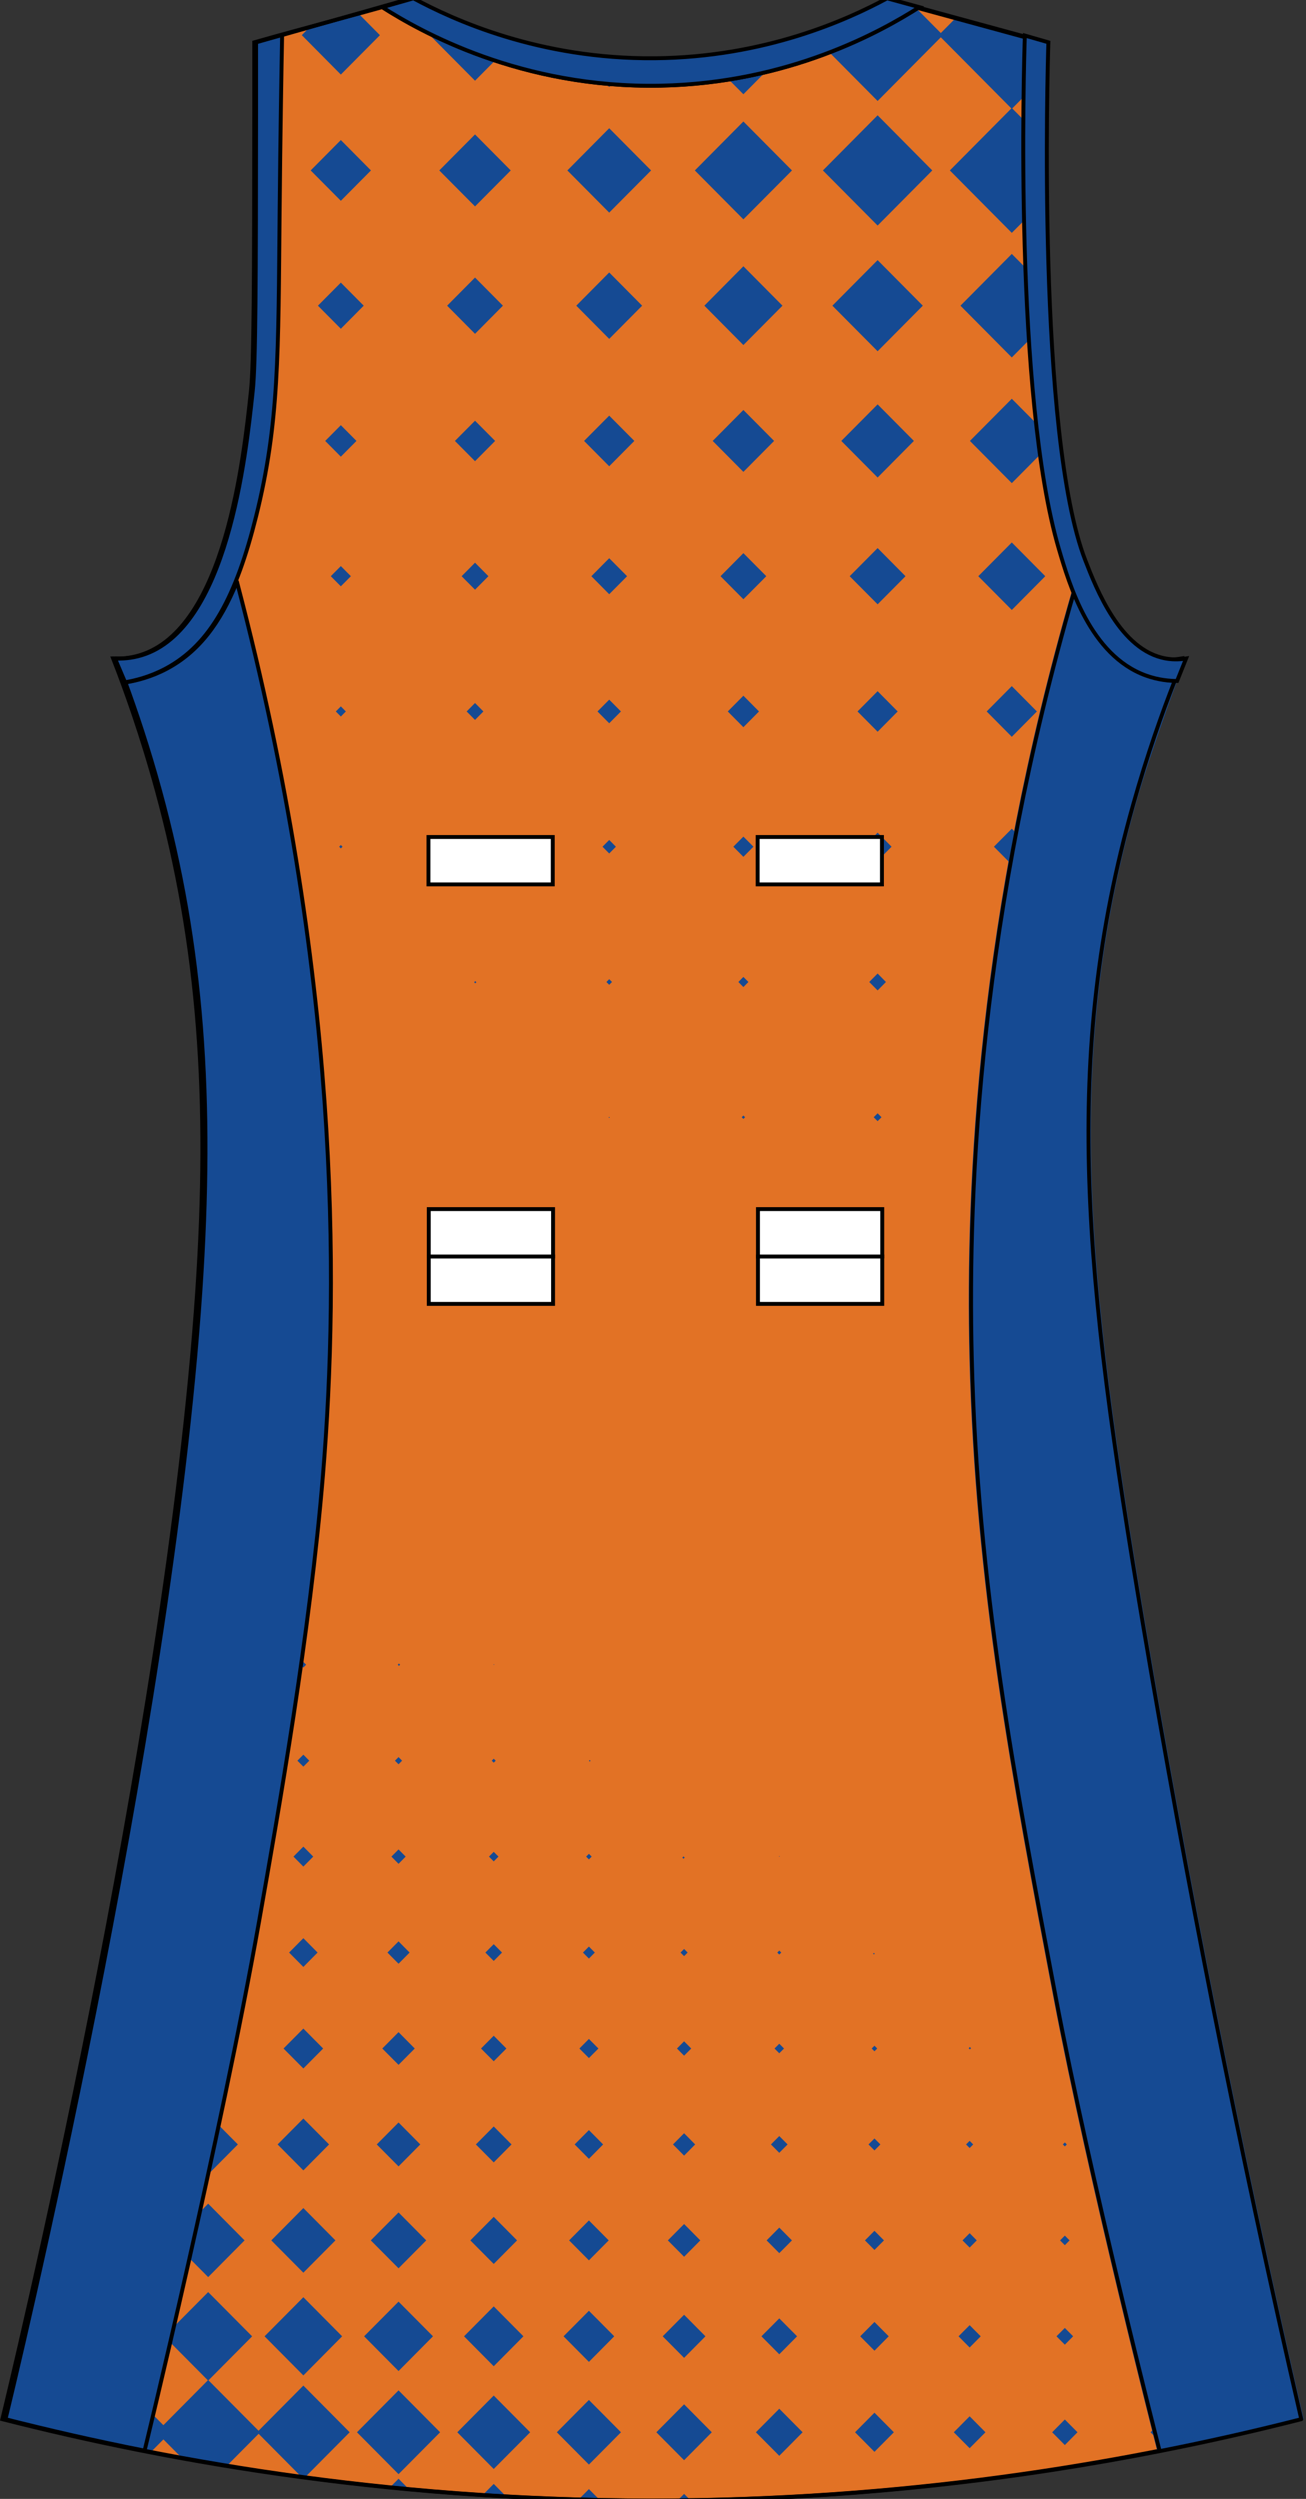 <?xml version="1.0" encoding="utf-8"?>
<!-- Generator: Adobe Illustrator 19.1.0, SVG Export Plug-In . SVG Version: 6.00 Build 0)  -->
<svg version="1.1" id="Layer_1" xmlns="http://www.w3.org/2000/svg" xmlns:xlink="http://www.w3.org/1999/xlink" x="0px" y="0px"
	 viewBox="0 0 335.2 641.14" style="enable-background:new 0 0 335.2 641.14;" xml:space="preserve">
<rect x="0" y="0" width="335.2" height="641.14" fill="#333333" stroke="none"/>
<style type="text/css">
	<![CDATA[
	@font-face{font-family:'codaheavy';src:url('/fonts/coda-heavy-webfont.woff') format('woff')}
	text{font-family:Impact,codaheavy,sans-serif}
	.Number.fill{fill:#000}
	.NumberOutline.stroke{fill:none;stroke:#777;stroke-width:2.5}
	.Colour1.fill{fill:#E27225;}
	.Colour2.fill{fill:#154A93;}
	.NeckAndArmTrim.fill{fill:#154A93;stroke:#000000;stroke-miterlimit:10;}
	.st0{fill:none;stroke:#000000;stroke-miterlimit:10;}
	.st1{fill:#FFFFFF;stroke:#000000;}
	.st2{fill:none;stroke:#000000;stroke-linecap:round;stroke-linejoin:round;}
	]]>
</style>
<path class="Colour1 fill" d="M0.6,620.69c43.51,11.08,102.43,21.48,172.43,20.85c64.42-0.58,119.02-10.32,160.36-20.85
	c-16.35-70.98-29.65-138.88-40.52-203.28c-15.28-90.56-20.96-145.91-2.59-211.1c4.47-15.84,9.33-28.64,12.93-37.35
	c-1.09,0.18-2.96,0.39-5.17,0c-11.71-2.05-17.91-18.02-20.69-25.19c-12.44-32.06-9.68-126.75-9.48-132.91
	c-13.79-3.76-27.59-7.53-41.38-11.29c0,22.71-121.56,22.71-121.56,0C91.7,3.33,78.48,7.1,65.26,10.86c0,4,0.01,10.04,0,17.37
	c-0.04,43.07-0.08,64.76-0.86,72.1c-1.81,16.96-6.5,61-28.45,67.76c-2.79,0.86-5.27,0.93-6.9,0.87c3.09,7.92,7.29,19.54,11.21,33.88
	c10.87,39.79,13.7,78.93,10.35,128.57C42.87,446.06,2.42,613.27,0.6,620.69z"/>
<polygon class="Colour2 fill" points="200.01,501.48 200.52,500.97 200.01,500.46 199.5,500.97 "/>
<polygon class="Colour2 fill" points="200.01,526.81 201.23,525.59 200.01,524.36 198.79,525.59 "/>
<polygon class="Colour2 fill" points="200.01,552.35 202.14,550.2 200.01,548.05 197.87,550.2 "/>
<rect x="199.94" y="476.28" transform="matrix(0.704 0.71 -0.71 0.704 397.437 -1.074)" class="Colour2 fill" width="0.14" height="0.14"/>
<polygon class="Colour2 fill" points="224.44,551.74 225.96,550.2 224.44,548.67 222.91,550.2 "/>
<polygon class="Colour2 fill" points="200.01,604.04 204.58,599.43 200.01,594.83 195.43,599.43 "/>
<polygon class="Colour2 fill" points="200.01,630.09 206,624.05 200.01,618.01 194.01,624.05 "/>
<polygon class="Colour2 fill" points="200.01,578.09 203.26,574.82 200.01,571.54 196.76,574.82 "/>
<polygon class="Colour2 fill" points="224.44,577.27 226.88,574.82 224.44,572.36 222,574.82 "/>
<polygon class="Colour2 fill" points="224.44,526.3 225.15,525.59 224.44,524.87 223.73,525.59 "/>
<path class="Colour2 fill" d="M34.58,500.97L29,495.34l-1.93,1.94c-0.4,2.08-0.79,4.14-1.19,6.19L29,506.6L34.58,500.97z"/>
<path class="Colour2 fill" d="M151.15,638.63l-2.66,2.68c1.81,0.05,3.62,0.1,5.45,0.13L151.15,638.63z"/>
<polygon class="Colour2 fill" points="175.58,501.89 176.49,500.97 175.58,500.05 174.66,500.97 "/>
<polygon class="Colour2 fill" points="159.38,624.05 151.15,615.76 142.92,624.05 151.15,632.34 "/>
<polygon class="Colour2 fill" points="144.64,599.43 151.15,605.99 157.65,599.43 151.15,592.88 "/>
<polygon class="Colour2 fill" points="175.58,553.07 178.42,550.2 175.58,547.33 172.73,550.2 "/>
<polygon class="Colour2 fill" points="175.58,604.96 181.06,599.43 175.58,593.9 170.09,599.43 "/>
<polygon class="Colour2 fill" points="175.58,631.22 182.69,624.05 175.58,616.88 168.46,624.05 "/>
<path class="Colour2 fill" d="M175.58,639.86l-1.65,1.67c1.09-0.01,2.17-0.04,3.25-0.06L175.58,639.86z"/>
<polygon class="Colour2 fill" points="175.58,527.43 177.41,525.59 175.58,523.74 173.75,525.59 "/>
<polygon class="Colour2 fill" points="175.58,579.02 179.74,574.82 175.58,570.62 171.41,574.82 "/>
<rect x="224.29" y="500.83" transform="matrix(0.704 0.711 -0.711 0.704 422.492 -11.004)" class="Colour2 fill" width="0.29" height="0.29"/>
<polygon class="Colour2 fill" points="224.44,629.07 229.42,624.05 224.44,619.03 219.46,624.05 "/>
<polygon class="Colour2 fill" points="248.87,628.14 252.93,624.05 248.87,619.95 244.8,624.05 "/>
<polygon class="Colour2 fill" points="224.44,603.12 228.1,599.43 224.44,595.75 220.78,599.43 "/>
<rect x="297.58" y="550.06" transform="matrix(0.703 0.711 -0.711 0.703 479.466 -48.41)" class="Colour2 fill" width="0.29" height="0.29"/>
<polygon class="Colour2 fill" points="297.73,575.53 298.44,574.82 297.73,574.1 297.02,574.82 "/>
<polygon class="Colour2 fill" points="248.87,551.12 249.78,550.2 248.87,549.28 247.95,550.2 "/>
<polygon class="Colour2 fill" points="248.87,602.3 251.71,599.43 248.87,596.57 246.02,599.43 "/>
<rect x="248.65" y="525.37" transform="matrix(0.705 0.709 -0.709 0.705 446.115 -21.469)" class="Colour2 fill" width="0.43" height="0.43"/>
<polygon class="Colour2 fill" points="297.73,600.97 299.25,599.43 297.73,597.9 296.2,599.43 "/>
<polygon class="Colour2 fill" points="248.87,576.66 250.7,574.82 248.87,572.97 247.04,574.82 "/>
<polygon class="Colour2 fill" points="273.3,576.05 274.52,574.82 273.3,573.59 272.08,574.82 "/>
<polygon class="Colour2 fill" points="151.15,579.94 156.23,574.82 151.15,569.7 146.07,574.82 "/>
<polygon class="Colour2 fill" points="273.3,627.33 276.55,624.05 273.3,620.77 270.05,624.05 "/>
<polygon class="Colour2 fill" points="297.73,626.51 300.17,624.05 297.73,621.59 295.29,624.05 "/>
<rect x="273.23" y="525.51" transform="matrix(0.705 0.709 -0.709 0.705 453.321 -38.794)" class="Colour2 fill" width="0.14" height="0.14"/>
<polygon class="Colour2 fill" points="273.3,550.71 273.81,550.2 273.3,549.69 272.79,550.2 "/>
<polygon class="Colour2 fill" points="273.3,601.58 275.43,599.43 273.3,597.28 271.16,599.43 "/>
<path class="Colour2 fill" d="M320.56,623.82c0.87-0.2,1.73-0.41,2.59-0.61l-0.99-1L320.56,623.82z"/>
<polygon class="Colour2 fill" points="321.24,599.43 322.16,600.35 323.07,599.43 322.16,598.51 "/>
<path class="Colour2 fill" d="M16.56,574.82l-4.44-4.48c-0.88,4.03-1.73,7.87-2.54,11.51L16.56,574.82z"/>
<rect x="321.94" y="574.6" transform="matrix(0.705 0.709 -0.709 0.705 502.739 -58.896)" class="Colour2 fill" width="0.43" height="0.43"/>
<rect x="175.36" y="476.14" transform="matrix(0.705 0.71 -0.71 0.705 389.863 16.113)" class="Colour2 fill" width="0.43" height="0.43"/>
<polygon class="Colour2 fill" points="77.86,453.27 79.38,451.74 77.86,450.2 76.33,451.74 "/>
<polygon class="Colour2 fill" points="77.86,504.66 81.51,500.97 77.86,497.28 74.2,500.97 "/>
<polygon class="Colour2 fill" points="77.86,478.91 80.4,476.35 77.86,473.79 75.32,476.35 "/>
<path class="Colour2 fill" d="M78.6,635.28l11.15-11.23l-11.89-11.98l-11.5,11.59l-12.85-12.94l11.2-11.28l-11.28-11.36l-11.28,11.36
	l11.2,11.28l-11.42,11.51l-11.47-11.56l11.15-11.23L29,586.74l-11.5,11.59l-9.47-9.54c-4.13,18.33-6.97,30.06-7.42,31.91
	c11.6,2.95,24.3,5.86,38.01,8.52l3.32-3.34l4.84,4.87c3.73,0.68,7.53,1.33,11.39,1.96l8.21-8.27l10.76,10.84l-0.23,0.23
	c0.74,0.1,1.48,0.19,2.22,0.29L78.6,635.28z M7.49,610.62l10-10.08l10.05,10.13l-10,10.08L7.49,610.62z"/>
<rect x="77.71" y="402.36" transform="matrix(0.705 0.709 -0.709 0.705 308.397 63.502)" class="Colour2 fill" width="0.29" height="0.29"/>
<polygon class="Colour2 fill" points="77.86,427.84 78.57,427.12 77.86,426.41 77.14,427.12 "/>
<polygon class="Colour2 fill" points="77.86,583.11 86.09,574.82 77.86,566.52 69.63,574.82 "/>
<polygon class="Colour2 fill" points="95.17,574.82 102.29,581.98 109.4,574.82 102.29,567.65 "/>
<polygon class="Colour2 fill" points="77.86,609.47 87.81,599.43 77.86,589.4 67.9,599.43 "/>
<polygon class="Colour2 fill" points="77.86,556.86 84.46,550.2 77.86,543.55 71.25,550.2 "/>
<polygon class="Colour2 fill" points="77.86,530.71 82.94,525.59 77.86,520.47 72.77,525.59 "/>
<polygon class="Colour2 fill" points="100.46,476.35 102.29,478.2 104.12,476.35 102.29,474.51 "/>
<polygon class="Colour2 fill" points="126.72,580.86 132.71,574.82 126.72,568.78 120.72,574.82 "/>
<polygon class="Colour2 fill" points="126.72,633.47 136.07,624.05 126.72,614.63 117.37,624.05 "/>
<polygon class="Colour2 fill" points="126.72,607.11 134.34,599.43 126.72,591.75 119.1,599.43 "/>
<polygon class="Colour2 fill" points="126.72,554.81 131.29,550.2 126.72,545.59 122.14,550.2 "/>
<polygon class="Colour2 fill" points="126.72,528.86 129.97,525.59 126.72,522.31 123.46,525.59 "/>
<polygon class="Colour2 fill" points="126.72,503.12 128.85,500.97 126.72,498.82 124.58,500.97 "/>
<polygon class="Colour2 fill" points="151.15,477.07 151.86,476.35 151.15,475.64 150.44,476.35 "/>
<polygon class="Colour2 fill" points="151.15,528.04 153.59,525.59 151.15,523.13 148.71,525.59 "/>
<polygon class="Colour2 fill" points="151.15,502.51 152.67,500.97 151.15,499.43 149.62,500.97 "/>
<rect x="151" y="451.59" transform="matrix(0.704 0.71 -0.71 0.704 365.692 26.435)" class="Colour2 fill" width="0.29" height="0.29"/>
<polygon class="Colour2 fill" points="99.44,500.97 102.29,503.84 105.13,500.97 102.29,498.1 "/>
<polygon class="Colour2 fill" points="93.45,599.43 102.29,608.34 111.13,599.43 102.29,590.53 "/>
<polygon class="Colour2 fill" points="102.29,452.66 103.2,451.74 102.29,450.82 101.37,451.74 "/>
<polygon class="Colour2 fill" points="126.72,477.58 127.94,476.35 126.72,475.13 125.5,476.35 "/>
<polygon class="Colour2 fill" points="96.7,550.2 102.29,555.83 107.87,550.2 102.29,544.57 "/>
<polygon class="Colour2 fill" points="98.12,525.59 102.29,529.78 106.45,525.59 102.29,521.39 "/>
<polygon class="Colour2 fill" points="151.15,553.89 154.8,550.2 151.15,546.52 147.49,550.2 "/>
<polygon class="Colour2 fill" points="126.72,452.25 127.23,451.74 126.72,451.23 126.21,451.74 "/>
<rect x="102.07" y="426.91" transform="matrix(0.705 0.709 -0.709 0.705 333.115 53.472)" class="Colour2 fill" width="0.43" height="0.43"/>
<rect x="126.64" y="427.05" transform="matrix(0.705 0.709 -0.709 0.705 340.264 36.113)" class="Colour2 fill" width="0.14" height="0.14"/>
<polygon class="Colour2 fill" points="112.96,624.05 102.29,613.3 91.62,624.05 102.29,634.8 "/>
<polygon class="Colour2 fill" points="53.43,453.89 55.56,451.74 53.43,449.59 51.29,451.74 "/>
<path class="Colour2 fill" d="M102.29,635.97l-2.24,2.26c1.65,0.16,3.3,0.33,4.96,0.48L102.29,635.97z"/>
<polygon class="Colour2 fill" points="50.17,476.35 53.43,479.63 56.68,476.35 53.43,473.08 "/>
<polygon class="Colour2 fill" points="62.77,574.82 53.43,565.4 44.08,574.82 53.43,584.24 "/>
<path class="Colour2 fill" d="M126.72,637.3l-2.86,2.88c2.01,0.13,4.04,0.25,6.08,0.36L126.72,637.3z"/>
<polygon class="Colour2 fill" points="53.43,403.02 53.93,402.51 53.43,401.99 52.92,402.51 "/>
<path class="Colour2 fill" d="M33.16,476.35l-1.86-1.88c-0.28,1.53-0.55,3.07-0.83,4.59L33.16,476.35z"/>
<polygon class="Colour2 fill" points="20.15,550.2 29,559.11 37.84,550.2 29,541.29 "/>
<polygon class="Colour2 fill" points="39.67,574.82 29,564.07 18.33,574.82 29,585.57 "/>
<rect x="53.35" y="377.82" transform="matrix(0.704 0.71 -0.71 0.704 284.283 73.981)" class="Colour2 fill" width="0.14" height="0.14"/>
<polygon class="Colour2 fill" points="47.33,525.59 53.43,531.73 59.52,525.59 53.43,519.44 "/>
<polygon class="Colour2 fill" points="48.85,500.97 53.43,505.58 58,500.97 53.43,496.36 "/>
<polygon class="Colour2 fill" points="45.8,550.2 53.43,557.88 61.05,550.2 53.43,542.52 "/>
<polygon class="Colour2 fill" points="53.43,428.35 54.64,427.12 53.43,425.89 52.21,427.12 "/>
<polygon class="Colour2 fill" points="21.88,525.59 29,532.75 36.11,525.59 29,518.42 "/>
<polygon class="Colour2 fill" points="190.8,214.65 188.22,217.24 190.8,219.84 193.38,217.24 "/>
<polygon class="Colour2 fill" points="190.8,68.32 180.78,78.43 190.8,88.53 200.83,78.43 "/>
<polygon class="Colour2 fill" points="190.8,178.5 186.79,182.54 190.8,186.58 194.81,182.54 "/>
<polygon class="Colour2 fill" points="190.8,105.19 182.92,113.13 190.8,121.07 198.68,113.13 "/>
<polygon class="Colour2 fill" points="190.8,141.92 184.93,147.84 190.8,153.75 196.68,147.84 "/>
<polygon class="Colour2 fill" points="225.25,66.74 213.64,78.43 225.25,90.12 236.85,78.43 "/>
<polygon class="Colour2 fill" points="225.25,29.58 211.21,43.73 225.25,57.87 239.28,43.73 "/>
<polygon class="Colour2 fill" points="190.37,286.65 190.8,287.08 191.23,286.65 190.8,286.22 "/>
<polygon class="Colour2 fill" points="190.8,31.17 178.34,43.73 190.8,56.28 203.27,43.73 "/>
<polygon class="Colour2 fill" points="190.8,250.65 189.51,251.95 190.8,253.25 192.09,251.95 "/>
<polygon class="Colour2 fill" points="121.92,71.21 114.76,78.43 121.92,85.65 129.08,78.43 "/>
<path class="Colour2 fill" d="M121.92,20.71l7.18-7.23c-7.2-1.41-13.32-3.29-17.59-5.66l-1.19,1.2L121.92,20.71z"/>
<path class="Colour2 fill" d="M87.48,19.13l10.03-10.1L91.83,3.3c-4.04,1.15-8.08,2.3-12.12,3.45l-2.25,2.27L87.48,19.13z"/>
<polygon class="Colour2 fill" points="121.92,34.49 112.75,43.73 121.92,52.96 131.09,43.73 "/>
<polygon class="Colour2 fill" points="87.05,217.24 87.48,217.68 87.91,217.24 87.48,216.81 "/>
<polygon class="Colour2 fill" points="87.48,181.24 86.19,182.54 87.48,183.84 88.77,182.54 "/>
<polygon class="Colour2 fill" points="225.25,103.75 215.93,113.13 225.25,122.52 234.56,113.13 "/>
<rect x="121.72" y="251.74" transform="matrix(-0.704 -0.71 0.71 -0.704 28.935 515.946)" class="Colour2 fill" width="0.41" height="0.41"/>
<polygon class="Colour2 fill" points="87.48,145.24 84.9,147.84 87.48,150.43 90.06,147.84 "/>
<polygon class="Colour2 fill" points="121.92,144.37 118.48,147.84 121.92,151.3 125.36,147.84 "/>
<polygon class="Colour2 fill" points="121.92,180.37 119.77,182.54 121.92,184.71 124.07,182.54 "/>
<polygon class="Colour2 fill" points="121.92,107.94 116.76,113.13 121.92,118.33 127.08,113.13 "/>
<polygon class="Colour2 fill" points="121.92,216.23 120.92,217.24 121.92,218.25 122.92,217.24 "/>
<polygon class="Colour2 fill" points="259.69,320.63 258.97,321.35 259.69,322.08 260.4,321.35 "/>
<rect x="259.59" y="355.96" transform="matrix(-0.704 -0.711 0.711 -0.704 189.481 791.127)" class="Colour2 fill" width="0.2" height="0.2"/>
<polygon class="Colour2 fill" points="259.69,248.92 256.68,251.95 259.69,254.98 262.7,251.95 "/>
<polygon class="Colour2 fill" points="259.69,284.92 257.97,286.65 259.69,288.38 261.41,286.65 "/>
<polygon class="Colour2 fill" points="259.69,212.62 255.1,217.24 259.69,221.86 264.27,217.24 "/>
<polygon class="Colour2 fill" points="225.25,285.64 224.24,286.65 225.25,287.66 226.25,286.65 "/>
<rect x="225.04" y="321.15" transform="matrix(-0.705 -0.709 0.709 -0.705 156.195 707.665)" class="Colour2 fill" width="0.41" height="0.41"/>
<polygon class="Colour2 fill" points="225.25,140.62 218.08,147.84 225.25,155.05 232.41,147.84 "/>
<polygon class="Colour2 fill" points="225.25,249.78 223.1,251.95 225.25,254.11 227.39,251.95 "/>
<polygon class="Colour2 fill" points="259.69,176.04 253.24,182.54 259.69,189.04 266.13,182.54 "/>
<polygon class="Colour2 fill" points="225.25,213.63 221.66,217.24 225.25,220.85 228.83,217.24 "/>
<polygon class="Colour2 fill" points="225.25,177.34 220.09,182.54 225.25,187.74 230.4,182.54 "/>
<path class="Colour2 fill" d="M259.69,59.75l7.86-7.92c-0.07-5.82-0.08-11.31-0.07-16.27l-7.68-7.74l7.85-7.91
	c0.09-4.84,0.19-8.06,0.22-9.04c-7.55-2.06-15.1-4.12-22.64-6.18l-3.76,3.79l-6.56-6.61c-2.81-0.77-5.61-1.53-8.42-2.3
	c0,5.09-6.13,9.04-15.62,11.85l14.38,14.49l16.22-16.34l18.11,18.25l-15.79,15.91L259.69,59.75z"/>
<polygon class="Colour2 fill" points="259.69,102.31 248.94,113.13 259.69,123.96 270.43,113.13 "/>
<polygon class="Colour2 fill" points="259.69,139.18 251.09,147.84 259.69,156.5 268.28,147.84 "/>
<path class="Colour2 fill" d="M259.69,65.15l-13.18,13.28l13.18,13.28l8.79-8.86c-0.16-3.09-0.29-6.18-0.41-9.25L259.69,65.15z"/>
<polygon class="Colour2 fill" points="87.48,109.09 83.47,113.13 87.48,117.17 91.49,113.13 "/>
<polygon class="Colour2 fill" points="156.36,251.23 155.64,251.95 156.36,252.67 157.08,251.95 "/>
<rect x="156.26" y="286.55" transform="matrix(-0.705 -0.709 0.709 -0.705 63.349 599.646)" class="Colour2 fill" width="0.2" height="0.2"/>
<polygon class="Colour2 fill" points="156.36,179.51 153.35,182.54 156.36,185.57 159.37,182.54 "/>
<polygon class="Colour2 fill" points="156.36,215.51 154.64,217.24 156.36,218.98 158.08,217.24 "/>
<rect x="52.93" y="217.14" transform="matrix(-0.704 -0.71 0.71 -0.704 -63.86 407.881)" class="Colour2 fill" width="0.2" height="0.2"/>
<polygon class="Colour2 fill" points="87.48,35.93 79.74,43.73 87.48,51.52 95.21,43.73 "/>
<polygon class="Colour2 fill" points="156.36,143.22 151.78,147.84 156.36,152.46 160.95,147.84 "/>
<polygon class="Colour2 fill" points="53.04,181.82 52.32,182.54 53.04,183.26 53.75,182.54 "/>
<polygon class="Colour2 fill" points="87.48,72.51 81.6,78.43 87.48,84.35 93.35,78.43 "/>
<path class="Colour2 fill" d="M54.4,147.48c-0.18,0.42-0.36,0.84-0.54,1.26l0.89-0.9L54.4,147.48z"/>
<polygon class="Colour2 fill" points="147.91,78.43 156.36,86.95 164.81,78.43 156.36,69.91 "/>
<path class="Colour2 fill" d="M298.52,179.02l-4.39-4.42l-7.88,7.94l7.88,7.94l1.59-1.6c0.67-1.98,1.34-3.88,2-5.7
	C297.99,181.79,298.25,180.4,298.52,179.02z"/>
<polygon class="Colour2 fill" points="156.36,106.64 149.91,113.13 156.36,119.63 162.81,113.13 "/>
<polygon class="Colour2 fill" points="156.36,32.9 145.62,43.73 156.36,54.55 167.11,43.73 "/>
<path class="Colour2 fill" d="M162.05,16.57c-3.99-0.06-7.96-0.22-11.85-0.48l6.16,6.21L162.05,16.57z"/>
<path class="Colour2 fill" d="M190.8,24.18l10.4-10.48c-5.66,1.05-11.94,1.82-18.53,2.3L190.8,24.18z"/>
<path class="st0" d="M228.83,0.21c13.79,3.76,25.25,6.89,39.04,10.65c-0.2,6.16-2.96,100.85,9.48,132.91
	c2.78,7.17,8.98,23.15,20.69,25.19c2.21,0.39,4.09,0.18,5.17,0c-3.6,8.71-8.47,21.51-12.93,37.35
	c-18.38,65.18-12.7,120.54,2.59,211.1c10.87,64.39,24.18,132.3,40.52,203.28c-41.35,10.53-95.94,20.27-160.36,20.85
	c-70,0.63-128.92-9.77-172.43-20.85c1.82-7.43,42.27-174.64,50.01-289.28c3.35-49.63,0.53-88.77-10.35-128.57
	c-3.92-14.34-8.11-25.96-11.21-33.88c1.63,0.07,4.11-0.01,6.9-0.87c21.95-6.76,26.65-50.8,28.45-67.76
	c0.78-7.35,0.82-29.03,0.86-72.1c0.01-7.33,0-13.37,0-17.37C78.48,7.1,91.22,3.82,104.44,0.05"/>
<path class="st0" d="M234.58,1.45"/>
<path class="st0" d="M99.53,1.45"/>
<path class="st0" d="M98.13,1.85c9.78,6.23,35.6,20.83,71.39,20.13c32.89-0.64,56.56-13.85,66.44-20.15"/>
<g>
	<rect x="109.97" y="214.75" class="st1" width="31.9" height="12.16"/>
	<rect x="194.46" y="214.75" class="st1" width="31.9" height="12.16"/>
	<rect x="194.54" y="322.38" class="st1" width="31.9" height="12.16"/>
	<rect x="110.05" y="322.38" class="st1" width="31.9" height="12.16"/>
	<rect x="110.05" y="310.22" class="st1" width="31.9" height="12.16"/>
	<rect x="194.54" y="310.22" class="st1" width="31.9" height="12.16"/>
</g>
<path class="Colour2 fill" d="M301.81,174.71c-1.85-0.03-4.64-0.28-7.73-1.4c-9.87-3.58-15.48-13.39-18.88-22.09l-0.17,0.72
	c-23.91,82.72-27.33,150.88-26.21,196.53c1.42,58.03,10.88,107.82,21.55,163.97c9.2,48.44,26.73,116.68,26.73,116.68
	c13.48-2.63,26-5.5,37.5-8.42c-16.35-70.98-29.65-138.88-40.52-203.28c-15.28-90.56-20.96-145.91-2.59-211.1
	c3.54-12.57,10.6-31.55,10.62-31.6L301.81,174.71z"/>
<path class="Colour2 fill" d="M32.85,175.05c2.63-0.44,6.36-1.36,10.35-3.47c8.08-4.28,13.67-11.59,18.02-22.32l0.18,0.72
	c26.04,99.49,26.1,177.68,21.89,228.53C79.9,419.43,71.97,464.23,66.9,492.9c-9.88,55.82-29.4,135.87-29.4,135.87
	c-12.83-2.54-24.75-5.28-35.7-8.07c1.82-7.43,42.27-174.64,50.01-289.28c3.35-49.63,0.53-88.77-10.35-128.57
	c-3.01-11.02-6.19-20.43-8.9-27.8L32.85,175.05z"/>
<path class="st2" d="M297.64,628.89c13.04-2.56,25.18-5.35,36.35-8.2c-16.35-70.98-29.65-138.88-40.52-203.28
	c-15.28-90.56-20.96-145.91-2.59-211.1c3.57-12.67,7.4-23.4,10.63-31.64 M301.52,174.68c0.81-2.06,1.58-3.97,2.3-5.71
	c-1.09,0.18-2.96,0.39-5.17,0c-11.71-2.05-17.91-18.02-20.69-25.19c-12.44-32.06-9.68-126.75-9.48-132.91
	c-13.79-3.76-27.59-7.53-41.38-11.29c0,22.71-121.56,22.71-121.56,0C92.31,3.33,79.09,7.1,65.87,10.86c0,4,0.01,10.04,0,17.37
	c-0.04,43.07-0.08,64.76-0.86,72.1c-1.81,16.96-6.5,61-28.45,67.76c-2.79,0.86-5.27,0.93-6.9,0.87c3.09,7.92,7.29,19.54,11.21,33.88
	c10.87,39.79,13.7,78.93,10.35,128.57c-7.74,114.64-48.19,281.85-50,289.28c43.51,11.08,102.43,21.48,172.43,20.85
	c47.02-0.42,88.79-5.72,124.01-12.65 M301.52,174.68c-1.8-0.09-4.21-0.41-6.84-1.37c-9.87-3.58-15.48-13.39-18.88-22.09l-0.17,0.72
	c-23.91,82.72-27.33,150.88-26.21,196.53c1.42,58.03,10.88,107.82,21.55,163.97c8.9,46.83,25.57,112.15,26.67,116.45 M61,149.98
	l-0.18-0.72c-4.34,10.72-9.94,18.03-18.02,22.32c-3.98,2.11-7.71,3.03-10.35,3.47l-0.28,0c2.71,7.36,5.89,16.78,8.9,27.8
	c10.87,39.79,13.7,78.93,10.35,128.57C43.68,446.06,3.23,613.27,1.41,620.69c10.95,2.79,22.87,5.53,35.7,8.07
	c0,0,19.52-80.04,29.4-135.87c5.07-28.66,13-73.47,16.38-114.38C87.09,327.66,87.03,249.47,61,149.98z"/>
<path class="NeckAndArmTrim fill" d="M32.1,175.05c2.63-0.44,6.36-1.36,10.35-3.47c11.75-6.23,18.24-18.86,23.28-39.09
	c5.95-23.9,5.69-41.68,6.04-78.18c0.19-20.28,0.47-36.38,0.64-45.34l-6.68,1.9c0,4,0.01,10.04,0,17.37
	c-0.04,43.07-0.08,64.76-0.86,72.1c-1.81,16.96-6.5,61-28.45,67.76c-2.79,0.86-5.27,0.93-6.9,0.87L32.1,175.05z"/>
<path class="NeckAndArmTrim fill" d="M302.11,174.72c-1.84-0.01-4.77-0.22-8.03-1.41c-14.29-5.19-19.66-23.43-22.31-32.46
	c-11.52-39.2-8.98-124.25-8.73-131.73l6.04,1.74c-0.2,6.16-2.96,100.85,9.48,132.91c2.78,7.17,8.98,23.15,20.69,25.19
	c2.21,0.39,4.09,0.18,5.17,0L302.11,174.72z"/>
<path class="NeckAndArmTrim fill" d="M98.13,1.85c9.78,6.23,35.6,20.83,71.39,20.13c32.89-0.64,56.56-13.85,66.44-20.15l-8.27-2.26
	c-10.15,5.48-31.3,15.13-59.67,15.38c-29.63,0.26-51.7-9.88-61.9-15.38L98.13,1.85z"/>
<g id="BBodyLogos"></g>
</svg>
